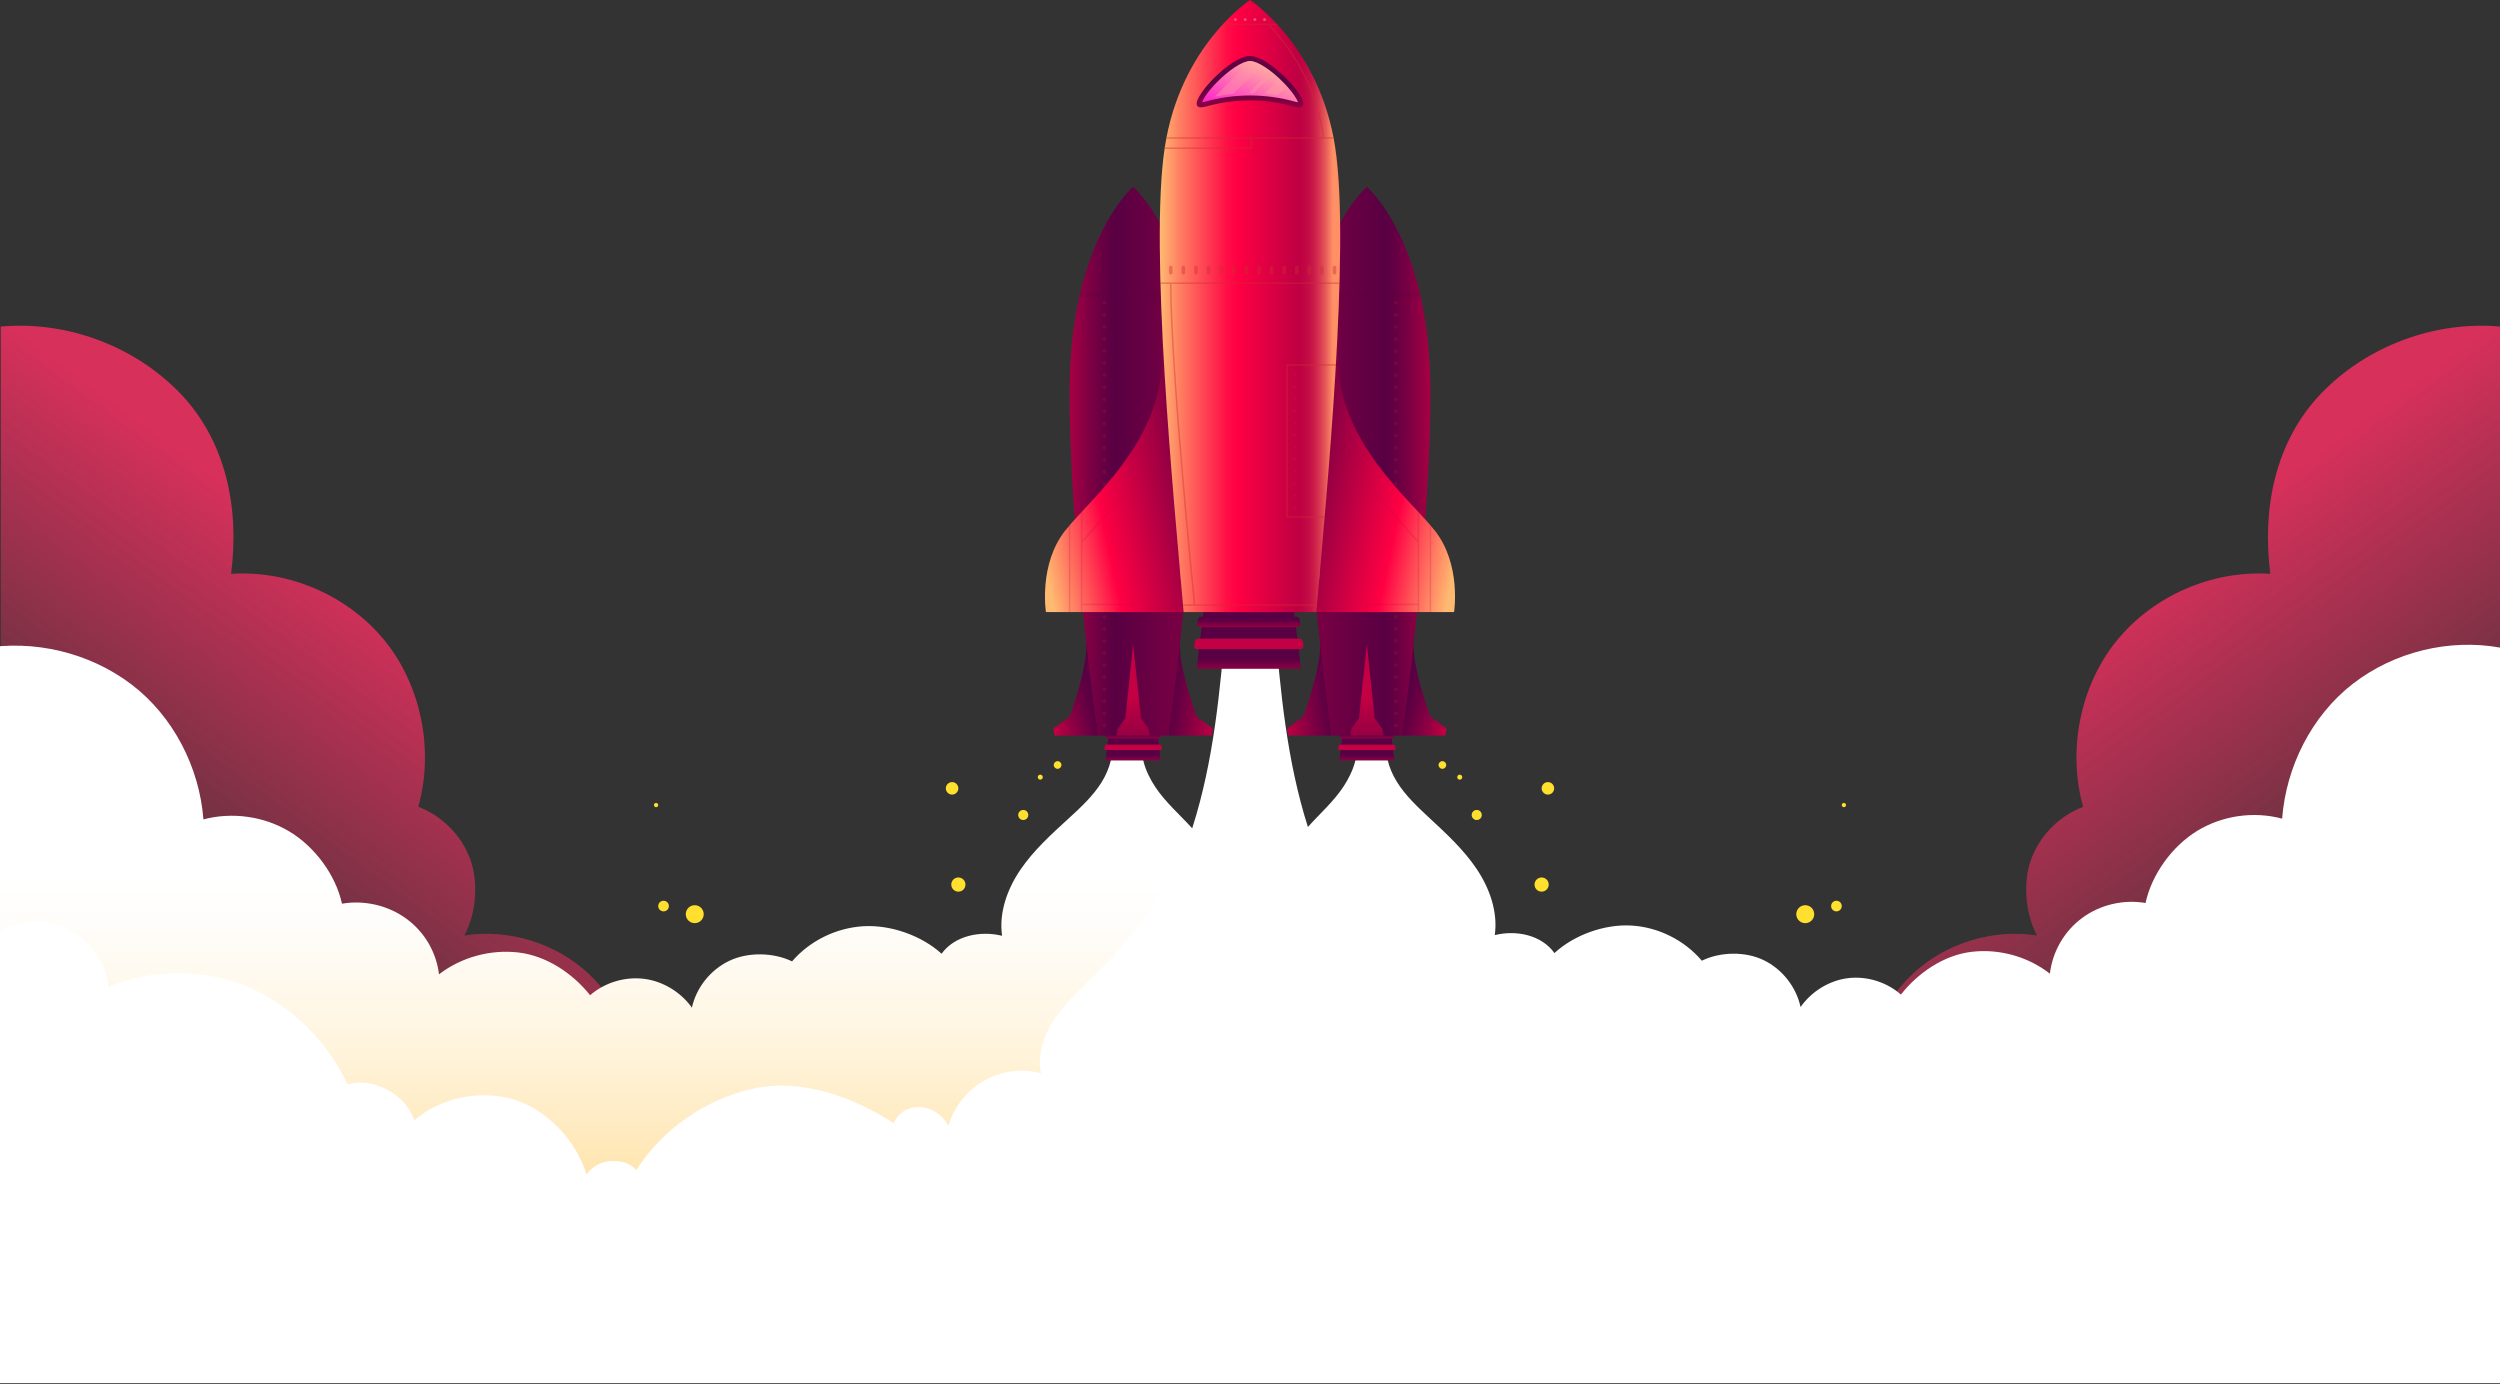 <svg width="1727" height="956" viewBox="0 0 1727 956" fill="none" xmlns="http://www.w3.org/2000/svg">
<rect x="0" y="0" width="1727" height="956" fill="#333333" stroke="none"/>
<g clip-path="url(#clip0_786_218)">
<path d="M0.5 844.501V225.609C45.922 221.437 92.862 238.895 124.505 271.758C156.148 304.621 165.541 351.198 159.636 396.426C199.666 393.709 240.573 411.51 265.862 442.682C291.15 473.833 299.858 518.741 288.968 557.359C305.185 563.457 318.536 576.807 324.655 593.025C330.774 609.242 328.998 630.894 320.847 646.212C351.484 641.484 384.069 651.54 406.683 672.721C429.319 693.902 444.595 728.412 441.878 759.285C478.228 748.117 521.424 768.442 535.973 803.572C546.606 798.908 559.357 803.144 566.781 812.087C574.184 821.009 574.847 834.916 568.301 844.501H0.5Z" fill="url(#paint0_linear_786_218)"/>
<path d="M1727.48 844.49V225.62C1682.06 221.449 1635.12 238.906 1603.48 271.768C1571.84 304.629 1562.44 351.204 1568.35 396.431C1528.32 393.714 1487.41 411.514 1462.13 442.686C1436.84 473.836 1428.13 518.742 1439.02 557.358C1422.8 563.456 1409.45 576.806 1403.34 593.022C1397.22 609.239 1398.99 630.89 1407.14 646.208C1376.51 641.48 1343.92 651.536 1321.31 672.716C1298.68 693.896 1283.4 728.405 1286.12 759.277C1249.77 748.109 1206.57 768.433 1192.03 803.562C1181.39 798.899 1168.64 803.135 1161.22 812.077C1153.82 820.999 1153.15 834.905 1159.7 844.49H1727.5H1727.48Z" fill="url(#paint1_linear_786_218)"/>
<path d="M825.338 852H-12.5V447.995C23.438 441.578 61.977 450.847 90.881 472.862C119.785 494.877 137.788 530.151 140.525 566.048C160.382 560.767 182.411 563.864 199.962 574.426C217.535 584.988 231.919 604.463 236.239 624.272C251.664 621.621 268.129 625.453 280.704 634.634C293.279 643.814 301.375 657.718 303.275 673.049C318.655 661.217 338.874 655.691 358.234 657.986C377.594 660.303 395.597 672.38 407.651 687.488C417.625 678.82 431.444 674.586 444.652 676.146C457.861 677.706 470.345 685.349 477.967 696.089C480.998 682.229 490.791 669.951 503.75 663.757C516.709 657.562 534.215 657.874 547.152 664.113C559.342 649.942 577.548 640.962 596.366 639.848C615.183 638.711 636.601 646.243 650.442 658.833C659.421 646.377 677.198 642.722 692.238 646.443C689.954 630.445 695.811 614.156 704.949 600.742C714.086 587.328 726.299 576.298 738.331 565.29C746.609 557.714 754.954 549.982 760.88 540.534C766.805 531.064 770.175 519.522 767.552 508.693H790.643C786.098 520.302 791.299 533.471 798.22 543.854C805.141 554.238 814.798 562.55 823.212 571.819C854.084 605.845 867.427 652.616 868.445 698.228C869.599 750.414 852.455 807.145 825.292 851.955L825.338 852Z" fill="url(#paint2_linear_786_218)"/>
<path d="M901.376 851.669H1727.36V447.406C1691.93 440.984 1653.94 450.26 1625.44 472.289C1596.95 494.318 1579.2 529.614 1576.5 565.534C1556.92 560.25 1535.21 563.349 1517.9 573.918C1500.58 584.486 1486.4 603.974 1482.14 623.796C1466.93 621.142 1450.7 624.977 1438.3 634.164C1425.91 643.35 1417.93 657.263 1416.05 672.603C1400.89 660.764 1380.96 655.234 1361.87 657.531C1342.79 659.849 1325.04 671.934 1313.15 687.051C1303.32 678.378 1289.7 674.142 1276.68 675.702C1263.65 677.263 1251.35 684.911 1243.83 695.658C1240.84 681.789 1231.19 669.504 1218.41 663.305C1205.64 657.107 1188.38 657.419 1175.63 663.662C1163.61 649.481 1145.66 640.496 1127.11 639.381C1108.56 638.244 1087.44 645.78 1073.8 658.378C1064.95 645.914 1047.42 642.257 1032.59 645.981C1034.84 629.972 1029.07 613.673 1020.06 600.25C1011.05 586.828 999.014 575.791 987.152 564.776C978.992 557.195 970.764 549.458 964.922 540.004C959.08 530.528 955.758 518.978 958.345 508.142H935.58C940.061 519.759 934.933 532.936 928.11 543.327C921.287 553.717 911.767 562.033 903.472 571.309C873.037 605.356 859.882 652.157 858.879 697.799C857.742 750.018 874.643 806.785 901.421 851.624L901.376 851.669Z" fill="white"/>
<g style="mix-blend-mode:screen">
<path d="M1247.07 637.719C1250.49 637.719 1253.27 634.941 1253.27 631.515C1253.27 628.088 1250.49 625.31 1247.07 625.31C1243.64 625.31 1240.86 628.088 1240.86 631.515C1240.86 634.941 1243.64 637.719 1247.07 637.719Z" fill="#FFE02E"/>
<path d="M1020.13 566.474C1022.06 566.474 1023.62 564.912 1023.62 562.986C1023.62 561.06 1022.06 559.499 1020.13 559.499C1018.2 559.499 1016.64 561.06 1016.64 562.986C1016.64 564.912 1018.2 566.474 1020.13 566.474Z" fill="#FFE02E"/>
<path d="M1069.85 611.061C1069.85 613.757 1067.67 615.96 1064.95 615.96C1062.24 615.96 1060.05 613.778 1060.05 611.061C1060.05 608.344 1062.24 606.162 1064.95 606.162C1067.67 606.162 1069.85 608.344 1069.85 611.061Z" fill="#FFE02E"/>
<path d="M996.403 531.108C997.868 531.108 999.056 529.92 999.056 528.455C999.056 526.99 997.868 525.802 996.403 525.802C994.938 525.802 993.75 526.99 993.75 528.455C993.75 529.92 994.938 531.108 996.403 531.108Z" fill="#FFE02E"/>
<path d="M1275.24 556.14C1275.24 556.953 1274.58 557.617 1273.77 557.617C1272.96 557.617 1272.29 556.953 1272.29 556.14C1272.29 555.327 1272.96 554.664 1273.77 554.664C1274.58 554.664 1275.24 555.327 1275.24 556.14Z" fill="#FFE02E"/>
<path d="M1008.39 538.596C1009.34 538.596 1010.12 537.82 1010.12 536.863C1010.12 535.906 1009.34 535.13 1008.39 535.13C1007.43 535.13 1006.65 535.906 1006.65 536.863C1006.65 537.82 1007.43 538.596 1008.39 538.596Z" fill="#FFE02E"/>
<path d="M1073.62 544.587C1073.62 546.983 1071.67 548.909 1069.3 548.909C1066.92 548.909 1064.97 546.962 1064.97 544.587C1064.97 542.212 1066.92 540.265 1069.3 540.265C1071.67 540.265 1073.62 542.212 1073.62 544.587Z" fill="#FFE02E"/>
<path d="M1272.29 625.909C1272.29 627.941 1270.64 629.589 1268.61 629.589C1266.58 629.589 1264.93 627.941 1264.93 625.909C1264.93 623.876 1266.58 622.229 1268.61 622.229C1270.64 622.229 1272.29 623.876 1272.29 625.909Z" fill="#FFE02E"/>
<path d="M479.928 637.719C483.354 637.719 486.132 634.941 486.132 631.515C486.132 628.088 483.354 625.31 479.928 625.31C476.501 625.31 473.723 628.088 473.723 631.515C473.723 634.941 476.501 637.719 479.928 637.719Z" fill="#FFE02E"/>
<path d="M706.866 566.474C708.792 566.474 710.353 564.912 710.353 562.986C710.353 561.06 708.792 559.499 706.866 559.499C704.94 559.499 703.378 561.06 703.378 562.986C703.378 564.912 704.94 566.474 706.866 566.474Z" fill="#FFE02E"/>
<path d="M657.143 611.061C657.143 613.757 659.325 615.96 662.042 615.96C664.759 615.96 666.941 613.778 666.941 611.061C666.941 608.344 664.759 606.162 662.042 606.162C659.325 606.162 657.143 608.344 657.143 611.061Z" fill="#FFE02E"/>
<path d="M730.592 531.108C732.057 531.108 733.245 529.92 733.245 528.455C733.245 526.99 732.057 525.802 730.592 525.802C729.126 525.802 727.939 526.99 727.939 528.455C727.939 529.92 729.126 531.108 730.592 531.108Z" fill="#FFE02E"/>
<path d="M451.752 556.14C451.752 556.953 452.415 557.617 453.228 557.617C454.041 557.617 454.704 556.953 454.704 556.14C454.704 555.327 454.041 554.664 453.228 554.664C452.415 554.664 451.752 555.327 451.752 556.14Z" fill="#FFE02E"/>
<path d="M718.611 538.596C719.568 538.596 720.344 537.82 720.344 536.863C720.344 535.906 719.568 535.13 718.611 535.13C717.654 535.13 716.878 535.906 716.878 536.863C716.878 537.82 717.654 538.596 718.611 538.596Z" fill="#FFE02E"/>
<path d="M653.378 544.587C653.378 546.983 655.325 548.909 657.7 548.909C660.075 548.909 662.022 546.962 662.022 544.587C662.022 542.212 660.075 540.265 657.7 540.265C655.325 540.265 653.378 542.212 653.378 544.587Z" fill="#FFE02E"/>
<path d="M454.703 625.908C454.703 627.941 456.351 629.588 458.383 629.588C460.416 629.588 462.063 627.941 462.063 625.908C462.063 623.876 460.416 622.229 458.383 622.229C456.351 622.229 454.703 623.876 454.703 625.908Z" fill="#FFE02E"/>
</g>
<path d="M47.734 642.147C62.419 649.918 73.705 665.205 74.769 681.786C104.602 669.391 139.246 669.067 169.288 680.908C199.353 692.749 226.665 719.599 240.033 749.016C258.349 744.09 280.088 755.908 286.24 773.831C304.787 758.197 331.314 752.647 354.579 759.469C377.845 766.315 398.035 788.077 405.181 811.25C409.043 805.792 415.542 802.3 422.225 802.069C428.909 801.837 435.245 803.133 439.478 808.313C457.748 779.89 487.628 759.145 520.653 751.976C553.678 744.807 588.992 757.642 617.415 775.912C622.41 762.383 644.311 759.122 655.25 777.624C658.974 764.511 668.109 753.017 680.042 746.426C691.976 739.835 705.99 737.638 719.08 741.477C716.235 727.647 721.67 713.239 729.903 701.791C738.137 690.343 749.006 681.07 758.927 671.033C784.853 644.761 812.813 606.116 823.844 571.333C838.414 525.427 842.854 477.485 846.832 429.543H880.528C884.483 477.485 888.923 525.403 903.516 571.333C914.547 606.116 942.508 644.761 968.433 671.033C978.354 681.07 989.224 690.32 997.457 701.791C1005.69 713.262 1011.12 727.67 1008.28 741.477C1021.37 737.638 1035.38 739.835 1047.32 746.426C1059.25 753.017 1068.39 764.511 1072.11 777.624C1083.05 759.122 1104.95 762.383 1109.95 775.912C1138.37 757.642 1173.68 744.784 1206.71 751.976C1239.73 759.145 1269.61 779.89 1287.88 808.313C1292.09 803.133 1298.45 801.837 1305.14 802.069C1311.82 802.3 1318.32 805.792 1322.18 811.25C1329.3 788.077 1349.52 766.315 1372.78 759.469C1396.05 752.624 1422.57 758.197 1441.12 773.831C1447.3 755.908 1469.03 744.09 1487.33 749.016C1500.69 719.622 1528.03 692.749 1558.07 680.908C1588.14 669.067 1622.78 669.391 1652.59 681.786C1653.66 665.205 1664.92 649.918 1679.63 642.147C1694.31 634.377 1713.02 634.793 1727.36 643.257V975.913H0V643.257C14.316 634.816 33.025 634.377 47.734 642.147Z" fill="white"/>
<path d="M944.223 525.31H925.267L927.877 503.23C927.941 502.61 928.476 502.118 929.118 502.118H959.306C959.948 502.118 960.483 502.588 960.547 503.23L963.157 525.31H944.201H944.223Z" fill="url(#paint3_linear_786_218)"/>
<path d="M963.029 518.142H925.417C924.732 518.142 924.219 517.522 924.326 516.859L924.604 515.254C924.689 514.719 925.16 514.355 925.695 514.355H962.73C963.265 514.355 963.714 514.741 963.821 515.254L964.099 516.859C964.227 517.522 963.692 518.142 963.008 518.142H963.029Z" fill="url(#paint4_linear_786_218)"/>
<path d="M961.895 510.119H926.551C925.866 510.119 925.352 509.499 925.459 508.836L925.738 507.231C925.823 506.718 926.294 506.333 926.829 506.333H961.596C962.13 506.333 962.58 506.718 962.687 507.231L962.965 508.836C963.093 509.499 962.558 510.119 961.874 510.119H961.895Z" fill="url(#paint5_linear_786_218)"/>
<path d="M911.767 443.282C913.564 458.9 900.449 494.929 900.449 494.929L889.067 503.337L890.029 508.151H919.961L917.971 453.209L911.809 443.303L911.767 443.282Z" fill="url(#paint6_linear_786_218)"/>
<path d="M976.679 443.282C974.882 458.9 987.997 494.929 987.997 494.929L999.379 503.337L998.416 508.151H968.485L970.475 453.209L976.636 443.303L976.679 443.282Z" fill="url(#paint7_linear_786_218)"/>
<path d="M900.384 266.281C901.39 165.447 944.223 129.054 944.223 129.054C944.223 129.054 987.055 165.447 988.061 266.281C989.066 367.116 968.506 508.151 968.506 508.151H919.918C919.918 508.151 899.357 367.116 900.363 266.281H900.384Z" fill="url(#paint8_linear_786_218)"/>
<path d="M933.589 503.358L938.809 496.148L944.222 445.186L949.635 496.148L954.855 503.358L955.776 508.129H944.222H932.669L933.589 503.358Z" fill="url(#paint9_linear_786_218)"/>
<g style="mix-blend-mode:multiply" opacity="0.4">
<g style="mix-blend-mode:multiply" opacity="0.4">
<path d="M965.532 209.135C965.532 209.841 964.955 210.419 964.249 210.419C963.543 210.419 962.965 209.841 962.965 209.135C962.965 208.429 963.543 207.852 964.249 207.852C964.955 207.852 965.532 208.429 965.532 209.135ZM964.249 216.196C963.543 216.196 962.965 216.773 962.965 217.479C962.965 218.185 963.543 218.763 964.249 218.763C964.955 218.763 965.532 218.185 965.532 217.479C965.532 216.773 964.955 216.196 964.249 216.196ZM964.249 224.54C963.543 224.54 962.965 225.117 962.965 225.823C962.965 226.529 963.543 227.107 964.249 227.107C964.955 227.107 965.532 226.529 965.532 225.823C965.532 225.117 964.955 224.54 964.249 224.54ZM964.249 232.884C963.543 232.884 962.965 233.461 962.965 234.167C962.965 234.873 963.543 235.451 964.249 235.451C964.955 235.451 965.532 234.873 965.532 234.167C965.532 233.461 964.955 232.884 964.249 232.884ZM964.249 241.228C963.543 241.228 962.965 241.805 962.965 242.511C962.965 243.217 963.543 243.795 964.249 243.795C964.955 243.795 965.532 243.217 965.532 242.511C965.532 241.805 964.955 241.228 964.249 241.228ZM964.249 249.572C963.543 249.572 962.965 250.149 962.965 250.855C962.965 251.561 963.543 252.139 964.249 252.139C964.955 252.139 965.532 251.561 965.532 250.855C965.532 250.149 964.955 249.572 964.249 249.572ZM964.249 257.916C963.543 257.916 962.965 258.493 962.965 259.199C962.965 259.905 963.543 260.483 964.249 260.483C964.955 260.483 965.532 259.905 965.532 259.199C965.532 258.493 964.955 257.916 964.249 257.916ZM964.249 266.26C963.543 266.26 962.965 266.837 962.965 267.543C962.965 268.25 963.543 268.827 964.249 268.827C964.955 268.827 965.532 268.25 965.532 267.543C965.532 266.837 964.955 266.26 964.249 266.26ZM964.249 274.604C963.543 274.604 962.965 275.181 962.965 275.887C962.965 276.594 963.543 277.171 964.249 277.171C964.955 277.171 965.532 276.594 965.532 275.887C965.532 275.181 964.955 274.604 964.249 274.604ZM964.249 282.948C963.543 282.948 962.965 283.525 962.965 284.232C962.965 284.938 963.543 285.515 964.249 285.515C964.955 285.515 965.532 284.938 965.532 284.232C965.532 283.525 964.955 282.948 964.249 282.948ZM964.249 291.292C963.543 291.292 962.965 291.87 962.965 292.576C962.965 293.282 963.543 293.859 964.249 293.859C964.955 293.859 965.532 293.282 965.532 292.576C965.532 291.87 964.955 291.292 964.249 291.292ZM964.249 299.636C963.543 299.636 962.965 300.214 962.965 300.92C962.965 301.626 963.543 302.203 964.249 302.203C964.955 302.203 965.532 301.626 965.532 300.92C965.532 300.214 964.955 299.636 964.249 299.636ZM964.249 307.98C963.543 307.98 962.965 308.558 962.965 309.264C962.965 309.97 963.543 310.547 964.249 310.547C964.955 310.547 965.532 309.97 965.532 309.264C965.532 308.558 964.955 307.98 964.249 307.98ZM964.249 316.324C963.543 316.324 962.965 316.902 962.965 317.608C962.965 318.314 963.543 318.891 964.249 318.891C964.955 318.891 965.532 318.314 965.532 317.608C965.532 316.902 964.955 316.324 964.249 316.324ZM964.249 324.668C963.543 324.668 962.965 325.246 962.965 325.952C962.965 326.658 963.543 327.235 964.249 327.235C964.955 327.235 965.532 326.658 965.532 325.952C965.532 325.246 964.955 324.668 964.249 324.668ZM964.249 333.012C963.543 333.012 962.965 333.59 962.965 334.296C962.965 335.002 963.543 335.579 964.249 335.579C964.955 335.579 965.532 335.002 965.532 334.296C965.532 333.59 964.955 333.012 964.249 333.012ZM964.249 341.356C963.543 341.356 962.965 341.934 962.965 342.64C962.965 343.346 963.543 343.923 964.249 343.923C964.955 343.923 965.532 343.346 965.532 342.64C965.532 341.934 964.955 341.356 964.249 341.356ZM964.249 349.7C963.543 349.7 962.965 350.278 962.965 350.984C962.965 351.69 963.543 352.267 964.249 352.267C964.955 352.267 965.532 351.69 965.532 350.984C965.532 350.278 964.955 349.7 964.249 349.7ZM964.249 358.044C963.543 358.044 962.965 358.622 962.965 359.328C962.965 360.034 963.543 360.611 964.249 360.611C964.955 360.611 965.532 360.034 965.532 359.328C965.532 358.622 964.955 358.044 964.249 358.044ZM964.249 366.388C963.543 366.388 962.965 366.966 962.965 367.672C962.965 368.378 963.543 368.956 964.249 368.956C964.955 368.956 965.532 368.378 965.532 367.672C965.532 366.966 964.955 366.388 964.249 366.388ZM964.249 374.732C963.543 374.732 962.965 375.31 962.965 376.016C962.965 376.722 963.543 377.3 964.249 377.3C964.955 377.3 965.532 376.722 965.532 376.016C965.532 375.31 964.955 374.732 964.249 374.732ZM964.249 383.076C963.543 383.076 962.965 383.654 962.965 384.36C962.965 385.066 963.543 385.644 964.249 385.644C964.955 385.644 965.532 385.066 965.532 384.36C965.532 383.654 964.955 383.076 964.249 383.076ZM964.249 391.42C963.543 391.42 962.965 391.998 962.965 392.704C962.965 393.41 963.543 393.988 964.249 393.988C964.955 393.988 965.532 393.41 965.532 392.704C965.532 391.998 964.955 391.42 964.249 391.42ZM964.249 399.764C963.543 399.764 962.965 400.342 962.965 401.048C962.965 401.754 963.543 402.332 964.249 402.332C964.955 402.332 965.532 401.754 965.532 401.048C965.532 400.342 964.955 399.764 964.249 399.764ZM964.249 408.108C963.543 408.108 962.965 408.686 962.965 409.392C962.965 410.098 963.543 410.676 964.249 410.676C964.955 410.676 965.532 410.098 965.532 409.392C965.532 408.686 964.955 408.108 964.249 408.108ZM964.249 416.452C963.543 416.452 962.965 417.03 962.965 417.736C962.965 418.442 963.543 419.02 964.249 419.02C964.955 419.02 965.532 418.442 965.532 417.736C965.532 417.03 964.955 416.452 964.249 416.452ZM964.249 424.796C963.543 424.796 962.965 425.374 962.965 426.08C962.965 426.786 963.543 427.364 964.249 427.364C964.955 427.364 965.532 426.786 965.532 426.08C965.532 425.374 964.955 424.796 964.249 424.796ZM964.249 433.14C963.543 433.14 962.965 433.718 962.965 434.424C962.965 435.13 963.543 435.708 964.249 435.708C964.955 435.708 965.532 435.13 965.532 434.424C965.532 433.718 964.955 433.14 964.249 433.14ZM964.249 441.484C963.543 441.484 962.965 442.062 962.965 442.768C962.965 443.474 963.543 444.052 964.249 444.052C964.955 444.052 965.532 443.474 965.532 442.768C965.532 442.062 964.955 441.484 964.249 441.484ZM964.249 449.828C963.543 449.828 962.965 450.406 962.965 451.112C962.965 451.818 963.543 452.396 964.249 452.396C964.955 452.396 965.532 451.818 965.532 451.112C965.532 450.406 964.955 449.828 964.249 449.828ZM964.249 458.172C963.543 458.172 962.965 458.75 962.965 459.456C962.965 460.162 963.543 460.74 964.249 460.74C964.955 460.74 965.532 460.162 965.532 459.456C965.532 458.75 964.955 458.172 964.249 458.172ZM964.249 466.516C963.543 466.516 962.965 467.094 962.965 467.8C962.965 468.506 963.543 469.084 964.249 469.084C964.955 469.084 965.532 468.506 965.532 467.8C965.532 467.094 964.955 466.516 964.249 466.516ZM964.249 474.86C963.543 474.86 962.965 475.438 962.965 476.144C962.965 476.85 963.543 477.428 964.249 477.428C964.955 477.428 965.532 476.85 965.532 476.144C965.532 475.438 964.955 474.86 964.249 474.86ZM964.249 483.205C963.543 483.205 962.965 483.782 962.965 484.488C962.965 485.194 963.543 485.772 964.249 485.772C964.955 485.772 965.532 485.194 965.532 484.488C965.532 483.782 964.955 483.205 964.249 483.205ZM964.249 491.549C963.543 491.549 962.965 492.126 962.965 492.832C962.965 493.538 963.543 494.116 964.249 494.116C964.955 494.116 965.532 493.538 965.532 492.832C965.532 492.126 964.955 491.549 964.249 491.549ZM964.249 499.893C963.543 499.893 962.965 500.47 962.965 501.176C962.965 501.882 963.543 502.46 964.249 502.46C964.955 502.46 965.532 501.882 965.532 501.176C965.532 500.47 964.955 499.893 964.249 499.893Z" fill="#CD2D2F"/>
</g>
</g>
<path d="M909.348 422.807H1004.47C1004.47 422.807 1009.63 389.794 991.12 366.474C972.613 343.153 919.832 301.69 924.325 238.425C928.818 175.16 863.499 422.807 863.499 422.807H909.348Z" fill="url(#paint10_linear_786_218)"/>
<path d="M782.775 525.31H801.731L799.121 503.23C799.057 502.61 798.522 502.118 797.88 502.118H767.692C767.05 502.118 766.515 502.588 766.451 503.23L763.841 525.31H782.797H782.775Z" fill="url(#paint11_linear_786_218)"/>
<path d="M763.968 518.142H801.58C802.265 518.142 802.779 517.522 802.672 516.859L802.394 515.254C802.308 514.719 801.837 514.355 801.302 514.355H764.268C763.733 514.355 763.284 514.741 763.177 515.254L762.898 516.859C762.77 517.522 763.305 518.142 763.99 518.142H763.968Z" fill="url(#paint12_linear_786_218)"/>
<path d="M765.102 510.119H800.446C801.131 510.119 801.645 509.499 801.538 508.836L801.259 507.231C801.174 506.718 800.703 506.333 800.168 506.333H765.401C764.867 506.333 764.417 506.718 764.31 507.231L764.032 508.836C763.904 509.499 764.439 510.119 765.123 510.119H765.102Z" fill="url(#paint13_linear_786_218)"/>
<path d="M815.232 443.282C813.435 458.9 826.55 494.929 826.55 494.929L837.932 503.337L836.969 508.151H807.037L809.027 453.209L815.189 443.303L815.232 443.282Z" fill="url(#paint14_linear_786_218)"/>
<path d="M750.319 443.282C752.116 458.9 739.001 494.929 739.001 494.929L727.619 503.337L728.582 508.151H758.513L756.524 453.209L750.362 443.303L750.319 443.282Z" fill="url(#paint15_linear_786_218)"/>
<path d="M826.613 266.281C825.608 165.447 782.775 129.054 782.775 129.054C782.775 129.054 739.942 165.447 738.937 266.281C737.931 367.116 758.492 508.151 758.492 508.151H807.08C807.08 508.151 827.64 367.116 826.635 266.281H826.613Z" fill="url(#paint16_linear_786_218)"/>
<g style="mix-blend-mode:multiply" opacity="0.2">
<path d="M745.592 204.985H819.961C819.682 203.723 819.383 202.503 819.105 201.284H746.469C746.169 202.503 745.891 203.744 745.613 204.985H745.592Z" fill="#5B0043"/>
</g>
<g style="mix-blend-mode:multiply" opacity="0.2">
<path d="M981.407 204.985H907.039C907.317 203.723 907.616 202.503 907.894 201.284H980.53C980.83 202.503 981.108 203.744 981.386 204.985H981.407Z" fill="#5B0043"/>
</g>
<path d="M793.408 503.358L788.188 496.148L782.775 445.186L777.362 496.148L772.141 503.358L771.221 508.129H782.775H794.328L793.408 503.358Z" fill="url(#paint17_linear_786_218)"/>
<g style="mix-blend-mode:multiply" opacity="0.4">
<g style="mix-blend-mode:multiply" opacity="0.4">
<path d="M764.162 209.136C764.162 209.842 763.585 210.419 762.879 210.419C762.173 210.419 761.595 209.842 761.595 209.136C761.595 208.43 762.173 207.852 762.879 207.852C763.585 207.852 764.162 208.43 764.162 209.136ZM762.879 216.196C762.173 216.196 761.595 216.774 761.595 217.48C761.595 218.186 762.173 218.763 762.879 218.763C763.585 218.763 764.162 218.186 764.162 217.48C764.162 216.774 763.585 216.196 762.879 216.196ZM762.879 224.54C762.173 224.54 761.595 225.118 761.595 225.824C761.595 226.53 762.173 227.108 762.879 227.108C763.585 227.108 764.162 226.53 764.162 225.824C764.162 225.118 763.585 224.54 762.879 224.54ZM762.879 232.884C762.173 232.884 761.595 233.462 761.595 234.168C761.595 234.874 762.173 235.452 762.879 235.452C763.585 235.452 764.162 234.874 764.162 234.168C764.162 233.462 763.585 232.884 762.879 232.884ZM762.879 241.228C762.173 241.228 761.595 241.806 761.595 242.512C761.595 243.218 762.173 243.796 762.879 243.796C763.585 243.796 764.162 243.218 764.162 242.512C764.162 241.806 763.585 241.228 762.879 241.228ZM762.879 249.572C762.173 249.572 761.595 250.15 761.595 250.856C761.595 251.562 762.173 252.14 762.879 252.14C763.585 252.14 764.162 251.562 764.162 250.856C764.162 250.15 763.585 249.572 762.879 249.572ZM762.879 257.916C762.173 257.916 761.595 258.494 761.595 259.2C761.595 259.906 762.173 260.484 762.879 260.484C763.585 260.484 764.162 259.906 764.162 259.2C764.162 258.494 763.585 257.916 762.879 257.916ZM762.879 266.26C762.173 266.26 761.595 266.838 761.595 267.544C761.595 268.25 762.173 268.828 762.879 268.828C763.585 268.828 764.162 268.25 764.162 267.544C764.162 266.838 763.585 266.26 762.879 266.26ZM762.879 274.604C762.173 274.604 761.595 275.182 761.595 275.888C761.595 276.594 762.173 277.172 762.879 277.172C763.585 277.172 764.162 276.594 764.162 275.888C764.162 275.182 763.585 274.604 762.879 274.604ZM762.879 282.948C762.173 282.948 761.595 283.526 761.595 284.232C761.595 284.938 762.173 285.516 762.879 285.516C763.585 285.516 764.162 284.938 764.162 284.232C764.162 283.526 763.585 282.948 762.879 282.948ZM762.879 291.292C762.173 291.292 761.595 291.87 761.595 292.576C761.595 293.282 762.173 293.86 762.879 293.86C763.585 293.86 764.162 293.282 764.162 292.576C764.162 291.87 763.585 291.292 762.879 291.292ZM762.879 299.636C762.173 299.636 761.595 300.214 761.595 300.92C761.595 301.626 762.173 302.204 762.879 302.204C763.585 302.204 764.162 301.626 764.162 300.92C764.162 300.214 763.585 299.636 762.879 299.636ZM762.879 307.98C762.173 307.98 761.595 308.558 761.595 309.264C761.595 309.97 762.173 310.548 762.879 310.548C763.585 310.548 764.162 309.97 764.162 309.264C764.162 308.558 763.585 307.98 762.879 307.98ZM762.879 316.324C762.173 316.324 761.595 316.902 761.595 317.608C761.595 318.314 762.173 318.892 762.879 318.892C763.585 318.892 764.162 318.314 764.162 317.608C764.162 316.902 763.585 316.324 762.879 316.324ZM762.879 324.668C762.173 324.668 761.595 325.246 761.595 325.952C761.595 326.658 762.173 327.236 762.879 327.236C763.585 327.236 764.162 326.658 764.162 325.952C764.162 325.246 763.585 324.668 762.879 324.668ZM762.879 333.012C762.173 333.012 761.595 333.59 761.595 334.296C761.595 335.002 762.173 335.58 762.879 335.58C763.585 335.58 764.162 335.002 764.162 334.296C764.162 333.59 763.585 333.012 762.879 333.012ZM762.879 341.357C762.173 341.357 761.595 341.934 761.595 342.64C761.595 343.346 762.173 343.924 762.879 343.924C763.585 343.924 764.162 343.346 764.162 342.64C764.162 341.934 763.585 341.357 762.879 341.357ZM762.879 349.701C762.173 349.701 761.595 350.278 761.595 350.984C761.595 351.69 762.173 352.268 762.879 352.268C763.585 352.268 764.162 351.69 764.162 350.984C764.162 350.278 763.585 349.701 762.879 349.701ZM762.879 358.045C762.173 358.045 761.595 358.622 761.595 359.328C761.595 360.034 762.173 360.612 762.879 360.612C763.585 360.612 764.162 360.034 764.162 359.328C764.162 358.622 763.585 358.045 762.879 358.045ZM762.879 366.389C762.173 366.389 761.595 366.966 761.595 367.672C761.595 368.378 762.173 368.956 762.879 368.956C763.585 368.956 764.162 368.378 764.162 367.672C764.162 366.966 763.585 366.389 762.879 366.389ZM762.879 374.733C762.173 374.733 761.595 375.31 761.595 376.016C761.595 376.722 762.173 377.3 762.879 377.3C763.585 377.3 764.162 376.722 764.162 376.016C764.162 375.31 763.585 374.733 762.879 374.733ZM762.879 383.077C762.173 383.077 761.595 383.654 761.595 384.36C761.595 385.066 762.173 385.644 762.879 385.644C763.585 385.644 764.162 385.066 764.162 384.36C764.162 383.654 763.585 383.077 762.879 383.077ZM762.879 391.421C762.173 391.421 761.595 391.998 761.595 392.704C761.595 393.41 762.173 393.988 762.879 393.988C763.585 393.988 764.162 393.41 764.162 392.704C764.162 391.998 763.585 391.421 762.879 391.421ZM762.879 399.765C762.173 399.765 761.595 400.342 761.595 401.048C761.595 401.754 762.173 402.332 762.879 402.332C763.585 402.332 764.162 401.754 764.162 401.048C764.162 400.342 763.585 399.765 762.879 399.765ZM762.879 408.109C762.173 408.109 761.595 408.686 761.595 409.392C761.595 410.098 762.173 410.676 762.879 410.676C763.585 410.676 764.162 410.098 764.162 409.392C764.162 408.686 763.585 408.109 762.879 408.109ZM762.879 416.453C762.173 416.453 761.595 417.03 761.595 417.736C761.595 418.443 762.173 419.02 762.879 419.02C763.585 419.02 764.162 418.443 764.162 417.736C764.162 417.03 763.585 416.453 762.879 416.453ZM762.879 424.797C762.173 424.797 761.595 425.374 761.595 426.08C761.595 426.787 762.173 427.364 762.879 427.364C763.585 427.364 764.162 426.787 764.162 426.08C764.162 425.374 763.585 424.797 762.879 424.797ZM762.879 433.141C762.173 433.141 761.595 433.719 761.595 434.425C761.595 435.131 762.173 435.708 762.879 435.708C763.585 435.708 764.162 435.131 764.162 434.425C764.162 433.719 763.585 433.141 762.879 433.141ZM762.879 441.485C762.173 441.485 761.595 442.063 761.595 442.769C761.595 443.475 762.173 444.052 762.879 444.052C763.585 444.052 764.162 443.475 764.162 442.769C764.162 442.063 763.585 441.485 762.879 441.485ZM762.879 449.829C762.173 449.829 761.595 450.407 761.595 451.113C761.595 451.819 762.173 452.396 762.879 452.396C763.585 452.396 764.162 451.819 764.162 451.113C764.162 450.407 763.585 449.829 762.879 449.829ZM762.879 458.173C762.173 458.173 761.595 458.751 761.595 459.457C761.595 460.163 762.173 460.74 762.879 460.74C763.585 460.74 764.162 460.163 764.162 459.457C764.162 458.751 763.585 458.173 762.879 458.173ZM762.879 466.517C762.173 466.517 761.595 467.095 761.595 467.801C761.595 468.507 762.173 469.084 762.879 469.084C763.585 469.084 764.162 468.507 764.162 467.801C764.162 467.095 763.585 466.517 762.879 466.517ZM762.879 474.861C762.173 474.861 761.595 475.439 761.595 476.145C761.595 476.851 762.173 477.428 762.879 477.428C763.585 477.428 764.162 476.851 764.162 476.145C764.162 475.439 763.585 474.861 762.879 474.861ZM762.879 483.205C762.173 483.205 761.595 483.783 761.595 484.489C761.595 485.195 762.173 485.772 762.879 485.772C763.585 485.772 764.162 485.195 764.162 484.489C764.162 483.783 763.585 483.205 762.879 483.205ZM762.879 491.549C762.173 491.549 761.595 492.127 761.595 492.833C761.595 493.539 762.173 494.116 762.879 494.116C763.585 494.116 764.162 493.539 764.162 492.833C764.162 492.127 763.585 491.549 762.879 491.549ZM762.879 499.893C762.173 499.893 761.595 500.471 761.595 501.177C761.595 501.883 762.173 502.46 762.879 502.46C763.585 502.46 764.162 501.883 764.162 501.177C764.162 500.471 763.585 499.893 762.879 499.893Z" fill="#CD2D2F"/>
</g>
</g>
<path d="M817.651 422.807H722.529C722.529 422.807 717.373 389.794 735.88 366.474C754.386 343.153 807.168 301.69 802.675 238.425C798.182 175.16 863.501 422.807 863.501 422.807H817.651Z" fill="url(#paint18_linear_786_218)"/>
<g style="mix-blend-mode:screen" opacity="0.3">
<path d="M815.66 400.107H911.338C911.488 398.524 911.616 396.94 911.766 395.314H815.232C815.382 396.919 815.51 398.524 815.66 400.107Z" fill="#FEB46F"/>
</g>
<path opacity="0.4" d="M816.088 404.899H910.91C911.06 403.316 911.188 401.733 911.338 400.107H815.66C815.81 401.733 815.938 403.316 816.088 404.899Z" fill="#5F0043"/>
<path d="M862.689 462.024H826.702L831.666 420.068C831.816 418.87 832.821 417.972 834.02 417.972H891.337C892.535 417.972 893.562 418.87 893.69 420.068L898.654 462.024H862.667H862.689Z" fill="url(#paint19_linear_786_218)"/>
<path d="M898.396 448.417H826.98C825.674 448.417 824.69 447.24 824.926 445.957L825.461 442.919C825.632 441.913 826.509 441.207 827.514 441.207H897.84C898.845 441.207 899.722 441.934 899.894 442.919L900.428 445.957C900.664 447.24 899.68 448.417 898.374 448.417H898.396Z" fill="url(#paint20_linear_786_218)"/>
<path d="M896.236 433.205H829.12C827.814 433.205 826.83 432.028 827.066 430.745L827.601 427.707C827.772 426.701 828.649 425.995 829.654 425.995H895.679C896.685 425.995 897.562 426.723 897.733 427.707L898.268 430.745C898.503 432.028 897.519 433.205 896.214 433.205H896.236Z" fill="url(#paint21_linear_786_218)"/>
<path d="M804.642 101.819C815.297 31.493 863.5 0 863.5 0C863.5 0 911.702 31.493 922.357 101.819C933.012 172.144 916.281 342.597 909.328 422.807H817.65C810.697 342.597 793.966 172.144 804.621 101.819H804.642Z" fill="url(#paint22_linear_786_218)"/>
<path d="M863.498 38.661C850.469 38.661 825.094 65.554 826.742 72.315C827.276 74.497 829.715 74.561 833.288 73.556C852.993 67.993 873.96 67.993 893.665 73.556C897.238 74.561 899.677 74.497 900.212 72.315C901.881 65.554 876.485 38.661 863.477 38.661H863.498Z" fill="url(#paint23_linear_786_218)"/>
<path d="M830.316 70.71C831.044 68.614 833.825 63.843 840.201 57.253C848.844 48.331 858.429 42.105 863.521 42.105C868.613 42.105 878.198 48.331 886.842 57.253C893.218 63.821 895.999 68.614 896.726 70.71C896.256 70.646 895.571 70.518 894.651 70.261C884.531 67.416 874.069 65.961 863.521 65.961C852.974 65.961 842.512 67.416 832.392 70.261C831.472 70.518 830.787 70.646 830.316 70.71Z" fill="url(#paint24_linear_786_218)"/>
<path d="M851.86 64.827C847.602 65.254 843.387 65.918 839.215 66.795L862.022 43.988C862.557 43.86 863.071 43.795 863.498 43.795C865.125 43.795 867.564 44.651 870.537 46.32C864.312 52.482 858.086 58.644 851.86 64.805V64.827ZM887.739 60.74C887.076 60.013 886.37 59.243 885.578 58.43C884.594 57.424 883.61 56.461 882.647 55.541L873.533 64.656C876.592 64.912 879.63 65.297 882.647 65.811C884.337 64.121 886.027 62.43 887.739 60.719V60.74ZM865.873 64.27C870.045 60.098 874.196 55.948 878.368 51.776C877.769 51.284 877.191 50.813 876.614 50.385C871.971 55.006 867.328 59.649 862.664 64.249C862.942 64.249 863.242 64.249 863.52 64.249C864.311 64.249 865.103 64.27 865.895 64.292L865.873 64.27Z" fill="url(#paint25_linear_786_218)"/>
<g style="mix-blend-mode:multiply" opacity="0.4">
<path d="M873.555 14.549C872.977 14.549 872.528 14.078 872.528 13.522C872.528 12.965 872.998 12.495 873.555 12.495C874.111 12.495 874.582 12.965 874.582 13.522C874.582 14.078 874.111 14.549 873.555 14.549ZM867.885 13.522C867.885 12.944 867.414 12.495 866.858 12.495C866.302 12.495 865.831 12.965 865.831 13.522C865.831 14.078 866.302 14.549 866.858 14.549C867.414 14.549 867.885 14.078 867.885 13.522ZM861.188 13.522C861.188 12.944 860.718 12.495 860.161 12.495C859.605 12.495 859.134 12.965 859.134 13.522C859.134 14.078 859.605 14.549 860.161 14.549C860.718 14.549 861.188 14.078 861.188 13.522ZM854.492 13.522C854.492 12.944 854.021 12.495 853.465 12.495C852.909 12.495 852.438 12.965 852.438 13.522C852.438 14.078 852.909 14.549 853.465 14.549C854.021 14.549 854.492 14.078 854.492 13.522Z" fill="#E3D2B4"/>
</g>
<g style="mix-blend-mode:multiply" opacity="0.4">
<path d="M808.75 189.666C808.044 189.666 807.488 189.11 807.488 188.404V184.81C807.488 184.104 808.044 183.547 808.75 183.547C809.456 183.547 810.012 184.104 810.012 184.81V188.404C810.012 189.11 809.456 189.666 808.75 189.666Z" fill="#CD2D2F"/>
<path d="M818.72 184.831C818.72 184.134 818.155 183.569 817.458 183.569C816.761 183.569 816.196 184.134 816.196 184.831V188.425C816.196 189.123 816.761 189.688 817.458 189.688C818.155 189.688 818.72 189.123 818.72 188.425V184.831Z" fill="#CD2D2F"/>
<path d="M826.165 189.666C825.459 189.666 824.903 189.11 824.903 188.404V184.81C824.903 184.104 825.459 183.547 826.165 183.547C826.871 183.547 827.427 184.104 827.427 184.81V188.404C827.427 189.11 826.871 189.666 826.165 189.666Z" fill="#CD2D2F"/>
<path d="M834.873 189.666C834.167 189.666 833.611 189.11 833.611 188.404V184.81C833.611 184.104 834.167 183.547 834.873 183.547C835.579 183.547 836.135 184.104 836.135 184.81V188.404C836.135 189.11 835.579 189.666 834.873 189.666Z" fill="#CD2D2F"/>
<path d="M843.582 189.666C842.876 189.666 842.32 189.11 842.32 188.404V184.81C842.32 184.104 842.876 183.547 843.582 183.547C844.288 183.547 844.844 184.104 844.844 184.81V188.404C844.844 189.11 844.288 189.666 843.582 189.666Z" fill="#CD2D2F"/>
<path d="M852.288 189.666C851.582 189.666 851.026 189.11 851.026 188.404V184.81C851.026 184.104 851.582 183.547 852.288 183.547C852.994 183.547 853.551 184.104 853.551 184.81V188.404C853.551 189.11 852.994 189.666 852.288 189.666Z" fill="#CD2D2F"/>
<path d="M860.976 189.666C860.27 189.666 859.714 189.11 859.714 188.404V184.81C859.714 184.104 860.27 183.547 860.976 183.547C861.682 183.547 862.238 184.104 862.238 184.81V188.404C862.238 189.11 861.682 189.666 860.976 189.666Z" fill="#CD2D2F"/>
<path d="M869.684 189.666C868.978 189.666 868.422 189.11 868.422 188.404V184.81C868.422 184.104 868.978 183.547 869.684 183.547C870.39 183.547 870.946 184.104 870.946 184.81V188.404C870.946 189.11 870.39 189.666 869.684 189.666Z" fill="#CD2D2F"/>
<path d="M878.39 189.666C877.684 189.666 877.128 189.11 877.128 188.404V184.81C877.128 184.104 877.684 183.547 878.39 183.547C879.096 183.547 879.652 184.104 879.652 184.81V188.404C879.652 189.11 879.096 189.666 878.39 189.666Z" fill="#CD2D2F"/>
<path d="M887.099 189.666C886.393 189.666 885.837 189.11 885.837 188.404V184.81C885.837 184.104 886.393 183.547 887.099 183.547C887.805 183.547 888.361 184.104 888.361 184.81V188.404C888.361 189.11 887.805 189.666 887.099 189.666Z" fill="#CD2D2F"/>
<path d="M895.807 189.666C895.101 189.666 894.545 189.11 894.545 188.404V184.81C894.545 184.104 895.101 183.547 895.807 183.547C896.513 183.547 897.069 184.104 897.069 184.81V188.404C897.069 189.11 896.513 189.666 895.807 189.666Z" fill="#CD2D2F"/>
<path d="M904.513 189.666C903.807 189.666 903.251 189.11 903.251 188.404V184.81C903.251 184.104 903.807 183.547 904.513 183.547C905.219 183.547 905.775 184.104 905.775 184.81V188.404C905.775 189.11 905.219 189.666 904.513 189.666Z" fill="#CD2D2F"/>
<path d="M913.201 189.666C912.495 189.666 911.938 189.11 911.938 188.404V184.81C911.938 184.104 912.495 183.547 913.201 183.547C913.907 183.547 914.463 184.104 914.463 184.81V188.404C914.463 189.11 913.907 189.666 913.201 189.666Z" fill="#CD2D2F"/>
<path d="M921.907 189.666C921.201 189.666 920.644 189.11 920.644 188.404V184.81C920.644 184.104 921.201 183.547 921.907 183.547C922.613 183.547 923.169 184.104 923.169 184.81V188.404C923.169 189.11 922.613 189.666 921.907 189.666Z" fill="#CD2D2F"/>
</g>
<g style="mix-blend-mode:multiply" opacity="0.4">
<g style="mix-blend-mode:multiply" opacity="0.4">
<path d="M895.826 258.771C895.826 259.478 895.249 260.055 894.543 260.055C893.837 260.055 893.259 259.478 893.259 258.771C893.259 258.065 893.837 257.488 894.543 257.488C895.249 257.488 895.826 258.065 895.826 258.771ZM894.543 265.832C893.837 265.832 893.259 266.409 893.259 267.116C893.259 267.822 893.837 268.399 894.543 268.399C895.249 268.399 895.826 267.822 895.826 267.116C895.826 266.409 895.249 265.832 894.543 265.832ZM894.543 274.176C893.837 274.176 893.259 274.754 893.259 275.46C893.259 276.166 893.837 276.743 894.543 276.743C895.249 276.743 895.826 276.166 895.826 275.46C895.826 274.754 895.249 274.176 894.543 274.176ZM894.543 282.52C893.837 282.52 893.259 283.098 893.259 283.804C893.259 284.51 893.837 285.087 894.543 285.087C895.249 285.087 895.826 284.51 895.826 283.804C895.826 283.098 895.249 282.52 894.543 282.52ZM894.543 290.864C893.837 290.864 893.259 291.442 893.259 292.148C893.259 292.854 893.837 293.431 894.543 293.431C895.249 293.431 895.826 292.854 895.826 292.148C895.826 291.442 895.249 290.864 894.543 290.864ZM894.543 299.208C893.837 299.208 893.259 299.786 893.259 300.492C893.259 301.198 893.837 301.775 894.543 301.775C895.249 301.775 895.826 301.198 895.826 300.492C895.826 299.786 895.249 299.208 894.543 299.208ZM894.543 307.552C893.837 307.552 893.259 308.13 893.259 308.836C893.259 309.542 893.837 310.119 894.543 310.119C895.249 310.119 895.826 309.542 895.826 308.836C895.826 308.13 895.249 307.552 894.543 307.552ZM894.543 315.896C893.837 315.896 893.259 316.474 893.259 317.18C893.259 317.886 893.837 318.463 894.543 318.463C895.249 318.463 895.826 317.886 895.826 317.18C895.826 316.474 895.249 315.896 894.543 315.896ZM894.543 324.24C893.837 324.24 893.259 324.818 893.259 325.524C893.259 326.23 893.837 326.807 894.543 326.807C895.249 326.807 895.826 326.23 895.826 325.524C895.826 324.818 895.249 324.24 894.543 324.24ZM894.543 332.584C893.837 332.584 893.259 333.162 893.259 333.868C893.259 334.574 893.837 335.151 894.543 335.151C895.249 335.151 895.826 334.574 895.826 333.868C895.826 333.162 895.249 332.584 894.543 332.584ZM894.543 340.928C893.837 340.928 893.259 341.506 893.259 342.212C893.259 342.918 893.837 343.495 894.543 343.495C895.249 343.495 895.826 342.918 895.826 342.212C895.826 341.506 895.249 340.928 894.543 340.928ZM894.543 349.272C893.837 349.272 893.259 349.85 893.259 350.556C893.259 351.262 893.837 351.84 894.543 351.84C895.249 351.84 895.826 351.262 895.826 350.556C895.826 349.85 895.249 349.272 894.543 349.272Z" fill="#CD2D2F"/>
</g>
</g>
<g style="mix-blend-mode:multiply" opacity="0.4">
<path d="M925.373 195.058C925.373 195.422 925.373 195.764 925.351 196.128H809.305C809.391 255.413 824.752 407.916 825.715 417.458H909.818C909.797 417.822 909.754 418.186 909.733 418.528H817.307C817.285 418.186 817.242 417.822 817.221 417.458H824.645C823.554 406.761 808.342 255.221 808.257 196.128H801.688C801.688 195.764 801.688 195.422 801.667 195.058H925.394H925.373ZM922.827 252.632C922.827 252.268 922.869 251.926 922.891 251.562H889.065C888.766 251.562 888.53 251.797 888.53 252.097V357.125C888.53 357.424 888.766 357.66 889.065 357.66H915.082C915.103 357.296 915.146 356.953 915.167 356.59H889.6V252.632H922.827ZM864.483 102.91C864.782 102.91 865.017 102.675 865.017 102.375V95.999C865.017 95.999 864.975 95.914 864.953 95.85H921.35C921.286 95.486 921.222 95.144 921.136 94.78H914.932C910.46 64.912 898.158 39.581 877.426 17.352H882.754C882.433 16.988 882.091 16.624 881.77 16.282H845.206C844.885 16.624 844.564 16.988 844.222 17.352H875.972C896.939 39.559 909.326 64.891 913.841 94.78H805.86C805.796 95.144 805.732 95.486 805.646 95.85H863.969C863.969 95.85 863.905 95.935 863.905 95.999V101.84H804.619C804.577 102.182 804.513 102.546 804.47 102.91H864.461H864.483Z" fill="#CD2D2F"/>
</g>
<g style="mix-blend-mode:multiply" opacity="0.2">
<path d="M738.359 422.807H739.429V362.238C739.065 362.666 738.701 363.072 738.359 363.479V422.807Z" fill="#C20043"/>
<path d="M783.31 422.807V416.966H747.709V374.754L797.046 319.127L797.174 318.977V280.509C796.832 281.536 796.468 282.541 796.105 283.547V318.592L747.709 373.17V353.166C747.346 353.551 746.982 353.936 746.64 354.321V422.849H747.709V418.078H782.241V422.849H783.31V422.807Z" fill="#C20043"/>
</g>
<g style="mix-blend-mode:multiply" opacity="0.2">
<path d="M988.638 422.807H987.568V362.238C987.932 362.666 988.295 363.072 988.638 363.479V422.807Z" fill="#C20043"/>
<path d="M943.686 422.807V416.966H979.287V374.754L929.951 319.127L929.822 318.977V280.509C930.165 281.536 930.528 282.541 930.892 283.547V318.592L979.287 373.17V353.166C979.651 353.551 980.015 353.936 980.357 354.321V422.849H979.287V418.078H944.756V422.849H943.686V422.807Z" fill="#C20043"/>
</g>
</g>
<defs>
<linearGradient id="paint0_linear_786_218" x1="334.646" y1="466.687" x2="143.119" y2="727.363" gradientUnits="userSpaceOnUse">
<stop stop-color="#FF2F65" stop-opacity="0.8"/>
<stop offset="1" stop-color="#FF2F65" stop-opacity="0"/>
</linearGradient>
<linearGradient id="paint1_linear_786_218" x1="1393.34" y1="466.69" x2="1584.87" y2="727.356" gradientUnits="userSpaceOnUse">
<stop stop-color="#FF2F65" stop-opacity="0.8"/>
<stop offset="1" stop-color="#FF2F65" stop-opacity="0"/>
</linearGradient>
<linearGradient id="paint2_linear_786_218" x1="428.029" y1="529.794" x2="428.029" y2="828.737" gradientUnits="userSpaceOnUse">
<stop offset="0.27" stop-color="white"/>
<stop offset="0.4" stop-color="#FFFCF7"/>
<stop offset="0.6" stop-color="#FFF6E3"/>
<stop offset="0.83" stop-color="#FFEBC2"/>
<stop offset="1" stop-color="#FFE2A5"/>
</linearGradient>
<linearGradient id="paint3_linear_786_218" x1="944.223" y1="510.098" x2="944.223" y2="533.59" gradientUnits="userSpaceOnUse">
<stop offset="0.49" stop-color="#580043"/>
<stop offset="0.59" stop-color="#780043"/>
<stop offset="0.7" stop-color="#990043"/>
<stop offset="0.81" stop-color="#B00043"/>
<stop offset="0.91" stop-color="#BE0043"/>
<stop offset="1" stop-color="#C30043"/>
</linearGradient>
<linearGradient id="paint4_linear_786_218" x1="944.223" y1="502.973" x2="944.223" y2="512.088" gradientUnits="userSpaceOnUse">
<stop offset="0.49" stop-color="#580043"/>
<stop offset="1" stop-color="#C30043"/>
</linearGradient>
<linearGradient id="paint5_linear_786_218" x1="944.223" y1="502.974" x2="944.223" y2="512.088" gradientUnits="userSpaceOnUse">
<stop offset="0.49" stop-color="#580043"/>
<stop offset="1" stop-color="#C30043"/>
</linearGradient>
<linearGradient id="paint6_linear_786_218" x1="918.42" y1="475.289" x2="883.718" y2="480.851" gradientUnits="userSpaceOnUse">
<stop stop-color="#580043"/>
<stop offset="0.17" stop-color="#630043"/>
<stop offset="0.47" stop-color="#810043"/>
<stop offset="0.87" stop-color="#B10043"/>
<stop offset="1" stop-color="#C30043"/>
</linearGradient>
<linearGradient id="paint7_linear_786_218" x1="973.748" y1="476.037" x2="1004.28" y2="484.36" gradientUnits="userSpaceOnUse">
<stop stop-color="#580043"/>
<stop offset="0.17" stop-color="#630043"/>
<stop offset="0.47" stop-color="#810043"/>
<stop offset="0.87" stop-color="#B10043"/>
<stop offset="1" stop-color="#C30043"/>
</linearGradient>
<linearGradient id="paint8_linear_786_218" x1="910.419" y1="318.592" x2="996.191" y2="318.592" gradientUnits="userSpaceOnUse">
<stop offset="0.03" stop-color="#770043"/>
<stop offset="0.54" stop-color="#580043"/>
<stop offset="0.62" stop-color="#630043"/>
<stop offset="0.76" stop-color="#810043"/>
<stop offset="0.94" stop-color="#B10043"/>
<stop offset="1" stop-color="#C30043"/>
</linearGradient>
<linearGradient id="paint9_linear_786_218" x1="944.222" y1="554.877" x2="944.222" y2="482.177" gradientUnits="userSpaceOnUse">
<stop stop-color="#580043"/>
<stop offset="0.17" stop-color="#630043"/>
<stop offset="0.47" stop-color="#810043"/>
<stop offset="0.87" stop-color="#B10043"/>
<stop offset="1" stop-color="#C30043"/>
</linearGradient>
<linearGradient id="paint10_linear_786_218" x1="909.327" y1="328.819" x2="1013.86" y2="351.027" gradientUnits="userSpaceOnUse">
<stop stop-color="#850043"/>
<stop offset="0.57" stop-color="#FF0043"/>
<stop offset="0.86" stop-color="#FF7F62"/>
<stop offset="1" stop-color="#FFBA71"/>
</linearGradient>
<linearGradient id="paint11_linear_786_218" x1="782.775" y1="510.098" x2="782.775" y2="533.59" gradientUnits="userSpaceOnUse">
<stop offset="0.49" stop-color="#580043"/>
<stop offset="0.59" stop-color="#780043"/>
<stop offset="0.7" stop-color="#990043"/>
<stop offset="0.81" stop-color="#B00043"/>
<stop offset="0.91" stop-color="#BE0043"/>
<stop offset="1" stop-color="#C30043"/>
</linearGradient>
<linearGradient id="paint12_linear_786_218" x1="782.774" y1="502.973" x2="782.774" y2="512.088" gradientUnits="userSpaceOnUse">
<stop offset="0.49" stop-color="#580043"/>
<stop offset="1" stop-color="#C30043"/>
</linearGradient>
<linearGradient id="paint13_linear_786_218" x1="782.774" y1="502.974" x2="782.774" y2="512.088" gradientUnits="userSpaceOnUse">
<stop offset="0.49" stop-color="#580043"/>
<stop offset="1" stop-color="#C30043"/>
</linearGradient>
<linearGradient id="paint14_linear_786_218" x1="808.556" y1="475.289" x2="843.259" y2="480.851" gradientUnits="userSpaceOnUse">
<stop stop-color="#580043"/>
<stop offset="0.17" stop-color="#630043"/>
<stop offset="0.47" stop-color="#810043"/>
<stop offset="0.87" stop-color="#B10043"/>
<stop offset="1" stop-color="#C30043"/>
</linearGradient>
<linearGradient id="paint15_linear_786_218" x1="753.229" y1="476.037" x2="722.698" y2="484.36" gradientUnits="userSpaceOnUse">
<stop stop-color="#580043"/>
<stop offset="0.17" stop-color="#630043"/>
<stop offset="0.47" stop-color="#810043"/>
<stop offset="0.87" stop-color="#B10043"/>
<stop offset="1" stop-color="#C30043"/>
</linearGradient>
<linearGradient id="paint16_linear_786_218" x1="816.579" y1="318.592" x2="730.807" y2="318.592" gradientUnits="userSpaceOnUse">
<stop offset="0.03" stop-color="#770043"/>
<stop offset="0.54" stop-color="#580043"/>
<stop offset="0.62" stop-color="#630043"/>
<stop offset="0.76" stop-color="#810043"/>
<stop offset="0.94" stop-color="#B10043"/>
<stop offset="1" stop-color="#C30043"/>
</linearGradient>
<linearGradient id="paint17_linear_786_218" x1="782.775" y1="554.877" x2="782.775" y2="482.177" gradientUnits="userSpaceOnUse">
<stop stop-color="#580043"/>
<stop offset="0.17" stop-color="#630043"/>
<stop offset="0.47" stop-color="#810043"/>
<stop offset="0.87" stop-color="#B10043"/>
<stop offset="1" stop-color="#C30043"/>
</linearGradient>
<linearGradient id="paint18_linear_786_218" x1="817.673" y1="328.819" x2="713.137" y2="351.027" gradientUnits="userSpaceOnUse">
<stop stop-color="#850043"/>
<stop offset="0.57" stop-color="#FF0043"/>
<stop offset="0.86" stop-color="#FF7F62"/>
<stop offset="1" stop-color="#FFBA71"/>
</linearGradient>
<linearGradient id="paint19_linear_786_218" x1="862.667" y1="433.141" x2="862.667" y2="477.749" gradientUnits="userSpaceOnUse">
<stop offset="0.49" stop-color="#580043"/>
<stop offset="0.59" stop-color="#780043"/>
<stop offset="0.7" stop-color="#990043"/>
<stop offset="0.81" stop-color="#B00043"/>
<stop offset="0.91" stop-color="#BE0043"/>
<stop offset="1" stop-color="#C30043"/>
</linearGradient>
<linearGradient id="paint20_linear_786_218" x1="862.666" y1="419.62" x2="862.666" y2="436.928" gradientUnits="userSpaceOnUse">
<stop offset="0.49" stop-color="#580043"/>
<stop offset="1" stop-color="#C30043"/>
</linearGradient>
<linearGradient id="paint21_linear_786_218" x1="862.667" y1="419.619" x2="862.667" y2="436.928" gradientUnits="userSpaceOnUse">
<stop offset="0.49" stop-color="#580043"/>
<stop offset="1" stop-color="#C30043"/>
</linearGradient>
<linearGradient id="paint22_linear_786_218" x1="925.823" y1="211.403" x2="801.155" y2="211.403" gradientUnits="userSpaceOnUse">
<stop offset="0.04" stop-color="#FF9066"/>
<stop offset="0.05" stop-color="#F98363"/>
<stop offset="0.08" stop-color="#E75B59"/>
<stop offset="0.11" stop-color="#D93A51"/>
<stop offset="0.14" stop-color="#CD204A"/>
<stop offset="0.17" stop-color="#C50E46"/>
<stop offset="0.21" stop-color="#C00343"/>
<stop offset="0.24" stop-color="#BF0043"/>
<stop offset="0.57" stop-color="#FF0043"/>
<stop offset="0.63" stop-color="#FF0F46"/>
<stop offset="0.73" stop-color="#FF3951"/>
<stop offset="0.88" stop-color="#FF7B61"/>
<stop offset="1" stop-color="#FFBA71"/>
</linearGradient>
<linearGradient id="paint23_linear_786_218" x1="863.498" y1="19.876" x2="863.498" y2="86.393" gradientUnits="userSpaceOnUse">
<stop offset="0.03" stop-color="#770043"/>
<stop offset="0.54" stop-color="#580043"/>
<stop offset="0.62" stop-color="#630043"/>
<stop offset="0.76" stop-color="#810043"/>
<stop offset="0.94" stop-color="#B10043"/>
<stop offset="1" stop-color="#C30043"/>
</linearGradient>
<linearGradient id="paint24_linear_786_218" x1="856.825" y1="85.644" x2="879.439" y2="34.874" gradientUnits="userSpaceOnUse">
<stop stop-color="#FF17D0"/>
<stop offset="1" stop-color="#FFD394"/>
</linearGradient>
<linearGradient id="paint25_linear_786_218" x1="862.386" y1="101.883" x2="864.376" y2="32.563" gradientUnits="userSpaceOnUse">
<stop stop-color="#FFA4A3"/>
<stop offset="0.01" stop-color="#FFA4A3" stop-opacity="0.98"/>
<stop offset="0.39" stop-color="#FFA4A3" stop-opacity="0.57"/>
<stop offset="0.68" stop-color="#FFA4A3" stop-opacity="0.26"/>
<stop offset="0.9" stop-color="#FFA4A3" stop-opacity="0.07"/>
<stop offset="1" stop-color="#FFA4A3" stop-opacity="0"/>
</linearGradient>
<clipPath id="clip0_786_218">
<rect width="1727" height="955.455" fill="white"/>
</clipPath>
</defs>
</svg>
